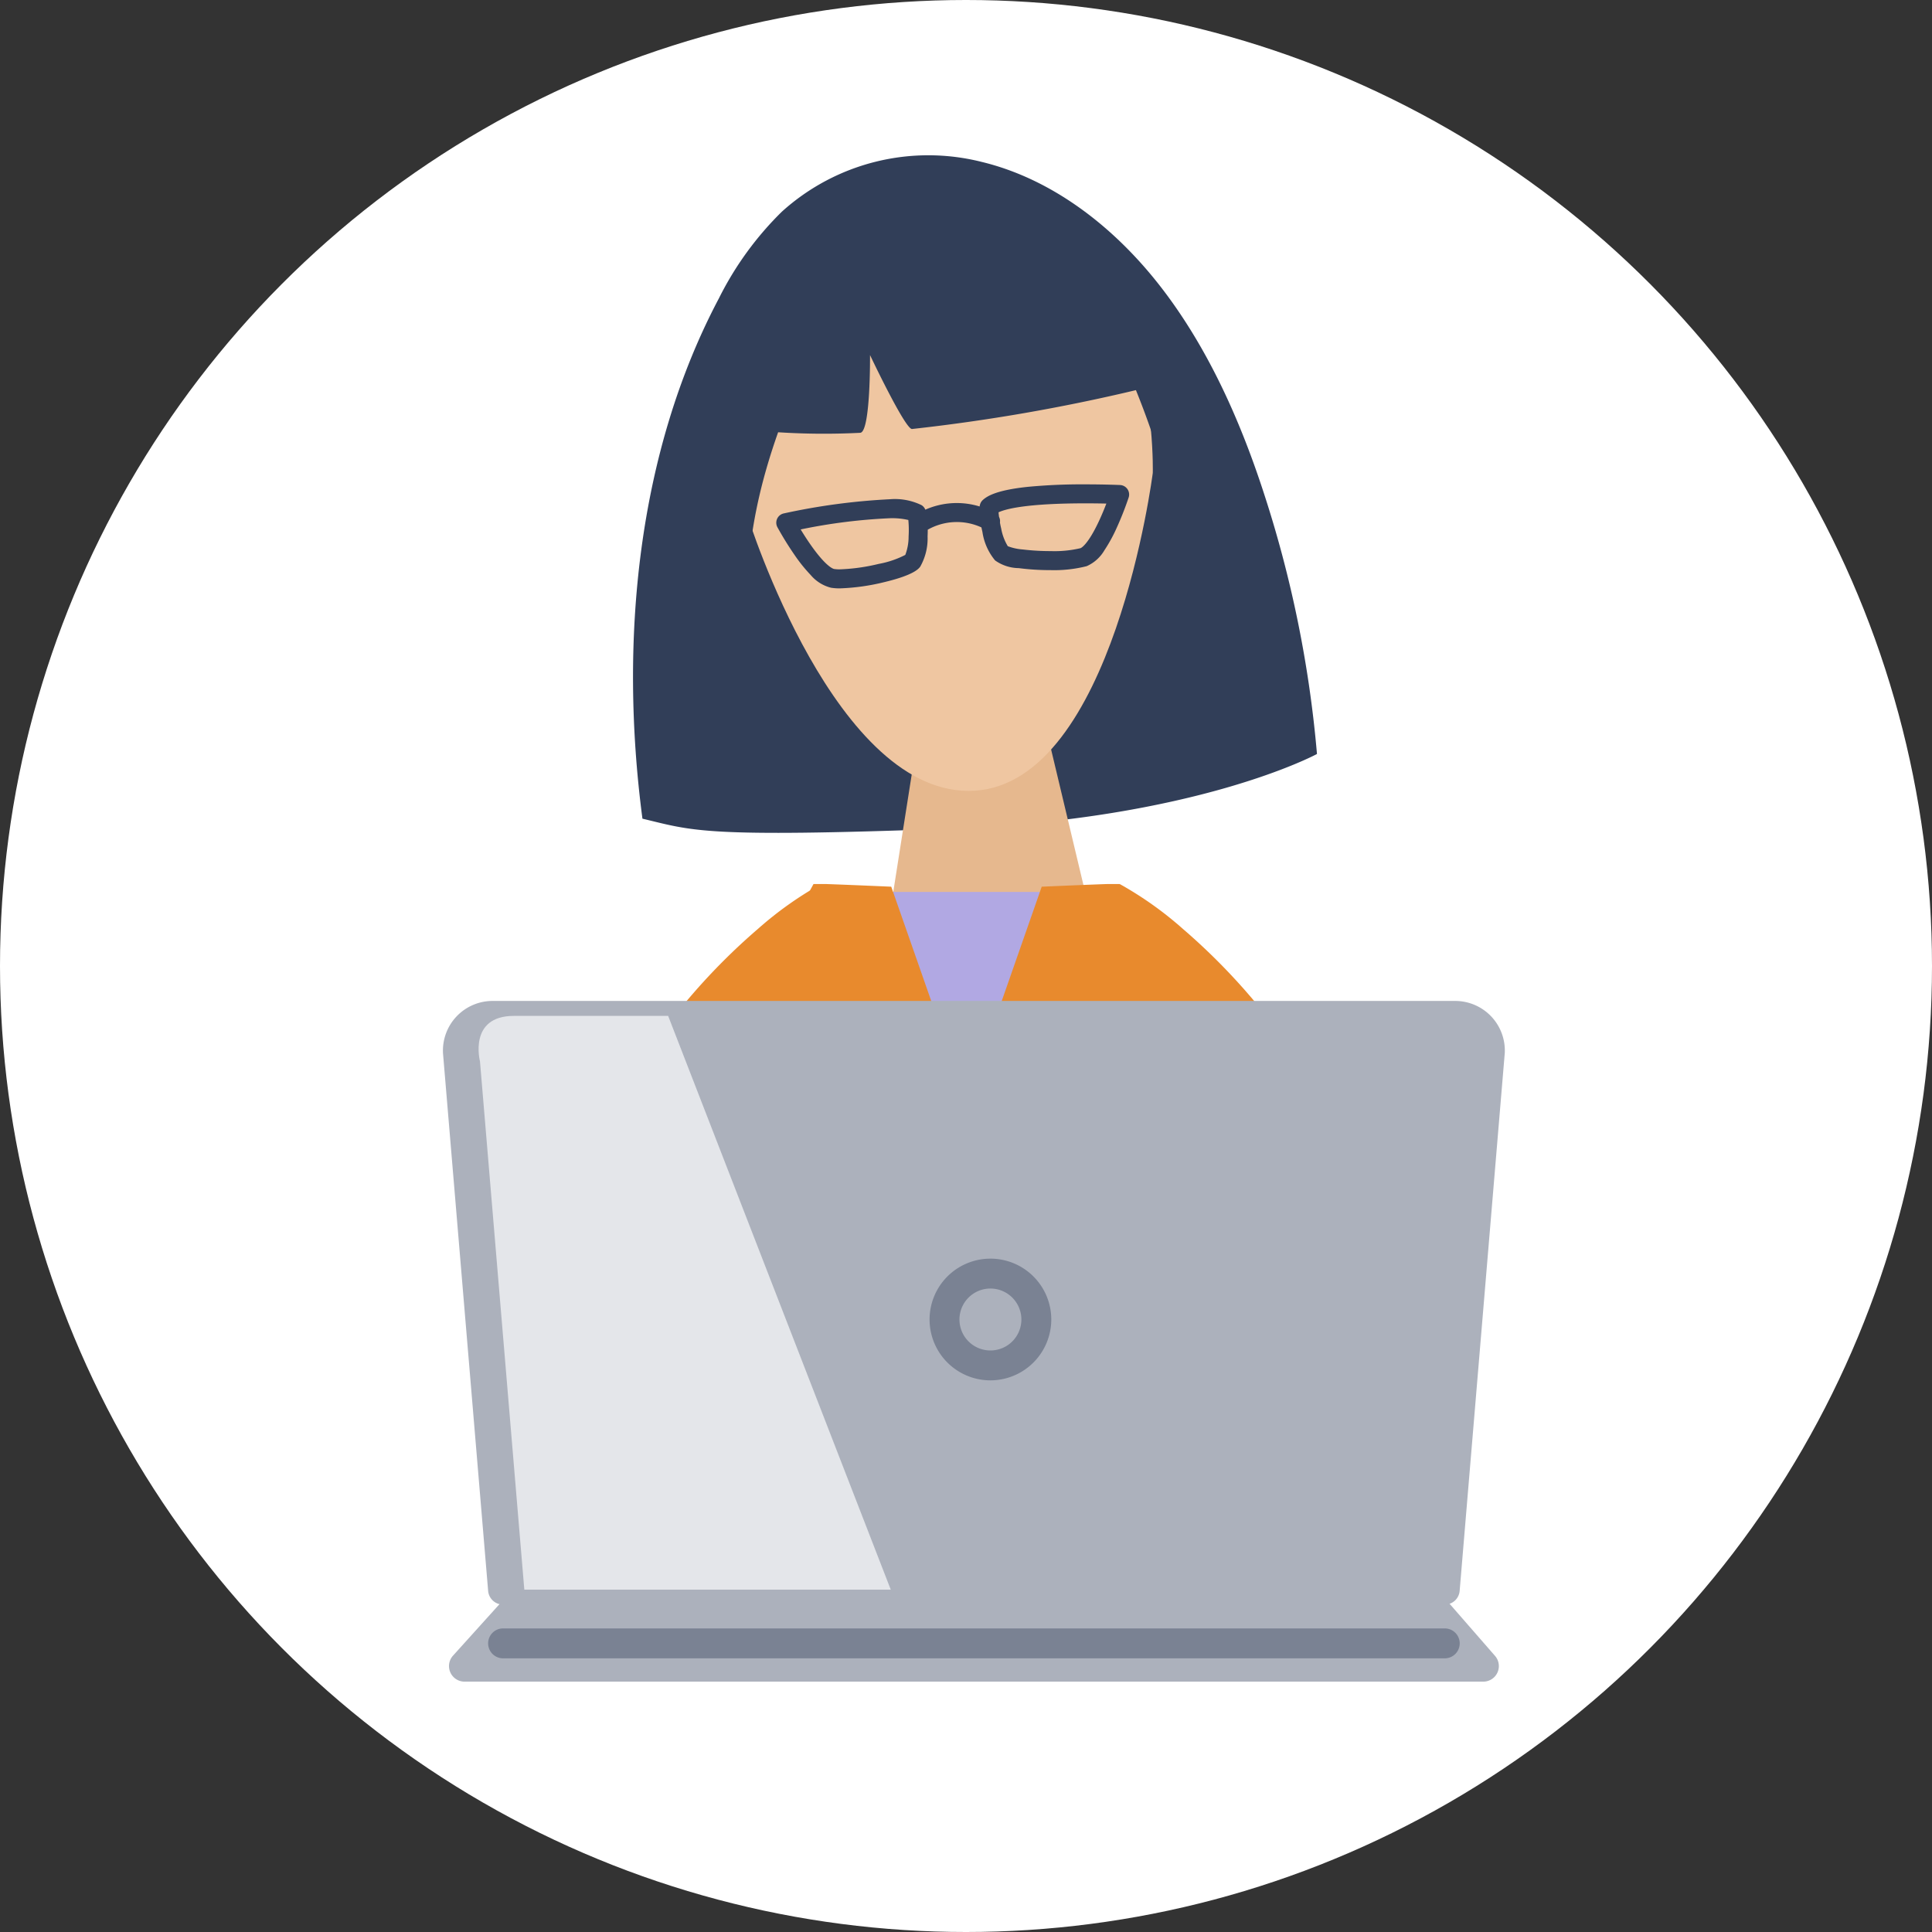<svg xmlns="http://www.w3.org/2000/svg" width="192.674" height="192.674" viewBox="0 0 192.674 192.674"><rect x="0" y="0" width="192.674" height="192.674" fill="#333333" stroke="none"/><g transform="translate(-1149.809 -1506.979)"><circle cx="96.337" cy="96.337" r="96.337" transform="translate(1149.809 1506.979)" fill="#fff"/><g transform="translate(0 3)"><g transform="translate(0.99 2.735)"><g transform="translate(1211.949 1516.755)"><path d="M99.228,61.181a115.712,115.712,0,0,0-5.312-26.058c-2.437-7.482-5.715-14.7-10.385-20.675S72.709,3.812,65.819,2.141A21.779,21.779,0,0,0,45.86,7.1a32.27,32.27,0,0,0-6.272,8.633c-8.143,15.376-9.963,34.166-7.63,51.9,5.065,1.2,5.915,1.912,30.57,1S99.228,61.181,99.228,61.181Z" transform="translate(-31.019 -1.499)" fill="#313e58"/><path d="M0,0,9.783,41.01h7.056L23.285,0Z" transform="translate(47.588 83.935) rotate(180)" fill="#e6b88e"/><path d="M.057,30.9S7.369,59.513,21.235,59.374,40.618,28.657,40.618,28.657,43-.575,21.235.009C-2.167-.538.057,30.9.057,30.9Z" transform="translate(9.772 5.161) rotate(-3)" fill="#efc6a1"/><path d="M40.147,41.859c-1.029-9.3-.441-16.537,2.67-25.313A71.748,71.748,0,0,0,51,16.6c1.046-.049.982-7.753.982-7.753s3.519,7.44,4.191,7.373A182.474,182.474,0,0,0,78.5,12.344c4.758,11.8,4.051,16.482,4.345,26.722,8.021-11.252,8.266-12.522,8.266-12.522S83.048,3.079,78.5-.639,69.149-10.713,56.631-9.92,40.806-1.926,37.436,4.39s-6.15,26.423-6.15,26.423Z" transform="translate(-28.346 11.052)" fill="#313e58"/><path d="M2204-581.8a3.892,3.892,0,0,1-2.028-1.267,15.723,15.723,0,0,1-1.62-2.016,32.069,32.069,0,0,1-1.7-2.752.947.947,0,0,1-.027-.846.948.948,0,0,1,.66-.53,64.174,64.174,0,0,1,10.591-1.415,6.045,6.045,0,0,1,3.155.592.946.946,0,0,1,.343.383c.01.021.02.042.029.064a7.906,7.906,0,0,1,1.251-.428,7.753,7.753,0,0,1,4.164.111,1.451,1.451,0,0,1,.041-.2.946.946,0,0,1,.274-.443c.45-.41,1.41-.994,4.517-1.318a56.862,56.862,0,0,1,5.729-.245h0c1.945,0,3.382.063,3.443.066a.947.947,0,0,1,.737.408.948.948,0,0,1,.122.833,31.774,31.774,0,0,1-1.18,3,15.448,15.448,0,0,1-1.234,2.26,3.84,3.84,0,0,1-1.776,1.593,13.167,13.167,0,0,1-3.593.394,24.358,24.358,0,0,1-3.183-.2,4.149,4.149,0,0,1-2.355-.769,5.737,5.737,0,0,1-1.263-2.844c-.024-.1-.059-.26-.1-.449a5.891,5.891,0,0,0-5.353.229c0,.288-.009.53-.016.671a5.7,5.7,0,0,1-.736,3.019c-.157.206-.636.831-3.54,1.529a21.315,21.315,0,0,1-4.483.633A5.4,5.4,0,0,1,2204-581.8Zm-3.032-5.819c.263.434.59.95.95,1.468,1.593,2.291,2.313,2.468,2.39,2.481a3.635,3.635,0,0,0,.566.035,19.156,19.156,0,0,0,3.868-.54,9.495,9.495,0,0,0,2.663-.9,5.143,5.143,0,0,0,.33-1.844,10.527,10.527,0,0,0-.027-1.638,7.1,7.1,0,0,0-1.83-.175A55.578,55.578,0,0,0,2200.972-587.615Zm20-.085a5.149,5.149,0,0,0,.659,1.76,5.3,5.3,0,0,0,1.5.328,23,23,0,0,0,2.779.161,11.256,11.256,0,0,0,2.975-.291c.029-.01.725-.275,1.9-2.836.263-.573.494-1.139.675-1.611-.563-.013-1.275-.024-2.066-.024-5.961,0-8.008.575-8.684.894.009.124.024.279.049.458a.953.953,0,0,1,.091.558C2220.875-588.115,2220.918-587.913,2220.969-587.7Z" transform="translate(-2184.252 624.903)" fill="#313e58"/></g><g transform="translate(1193 1589.405)"><rect width="23.711" height="67.161" transform="translate(40.506 0.79)" fill="#b1a8e3"/><path d="M1948.509,4954.952h-43.819c1.731-6.405,3.78-13.032,6.087-19.7,2.122-6.126,4.476-12.328,7-18.432A295.1,295.1,0,0,1,1931.988,4887h1.2c2.116.073,6.512.264,6.552.267l4.436,12.677c.2,6.576,1.113,21.456,4.334,55.007Z" transform="translate(-1895.039 -4887)" fill="#e88a2d"/><path d="M1949.059,4955.451h-45.022l.17-.63c1.734-6.415,3.785-13.053,6.1-19.729,2.123-6.13,4.481-12.341,7.009-18.459a295.606,295.606,0,0,1,14.237-29.876l.143-.257h1.509c2.049.07,6.476.262,6.565.267l.332.02,4.572,13.063,0,.077c.2,6.563,1.112,21.428,4.332,54.975Zm-43.715-1h42.614c-3.168-33.059-4.078-47.834-4.281-54.415l-4.3-12.285c-1.066-.046-4.431-.19-6.2-.251h-.9a295.618,295.618,0,0,0-14.044,29.515c-2.52,6.1-4.871,12.292-6.988,18.4C1909.021,4941.855,1907.036,4948.254,1905.344,4954.451Z" transform="translate(-1895.039 -4887)" fill="rgba(0,0,0,0)"/><path d="M2009.834,4954.951h-43.819c3.221-33.553,4.136-48.432,4.335-55.007l4.435-12.677.136-.005c2.9-.126,5.181-.219,6.416-.261h1.2a295.093,295.093,0,0,1,14.211,29.824c2.522,6.1,4.877,12.305,7,18.432,2.309,6.669,4.357,13.3,6.087,19.694Z" transform="translate(-1915.078 -4887)" fill="#e88a2d"/><path d="M2009.834,4955.451h-44.369l.053-.548c3.221-33.548,4.134-48.413,4.333-54.975l0-.077.026-.073,4.541-12.979.319-.03c.033,0,.124-.006.165-.007,2.809-.123,5.148-.218,6.417-.261h1.51l.143.257a295.644,295.644,0,0,1,14.237,29.876c2.523,6.106,4.881,12.316,7.009,18.459,2.313,6.681,4.364,13.318,6.1,19.728l.009.034.073.6Zm-43.268-1h42.615c-1.69-6.191-3.676-12.591-5.906-19.032-2.121-6.124-4.472-12.316-6.988-18.4a295.607,295.607,0,0,0-14.043-29.515h-.9c-1.238.042-3.489.134-6.2.252l-4.3,12.284C1970.645,4906.616,1969.734,4921.39,1966.566,4954.451Z" transform="translate(-1915.078 -4887)" fill="rgba(0,0,0,0)"/><path d="M1913.381,4954.951h-15.188a203.228,203.228,0,0,1,3.8-26.777c1.907-8.419,4.463-15.1,7.814-20.434a78.517,78.517,0,0,1,7.286-9.852,62.592,62.592,0,0,1,6.424-6.395,35.66,35.66,0,0,1,6.322-4.493l5.134,4.564a150.331,150.331,0,0,0-8.342,17.44c-2.659,6.442-5.053,13.174-7.117,20.008A218.491,218.491,0,0,0,1913.381,4954.951Z" transform="translate(-1892.13 -4887)" fill="#e88a2d"/><path d="M1897.646,4955.451l.049-.545a203.7,203.7,0,0,1,3.815-26.843c1.919-8.473,4.5-15.208,7.878-20.589a79.055,79.055,0,0,1,7.333-9.915,63.152,63.152,0,0,1,6.476-6.446,36.211,36.211,0,0,1,6.434-4.565l.3-.141,5.686,5.055-.21.361a152.121,152.121,0,0,0-8.307,17.372c-2.652,6.425-5.041,13.142-7.1,19.962a217.973,217.973,0,0,0-6.124,25.879l-.072.415Zm32.125-67.845a38.152,38.152,0,0,0-5.926,4.268,62.028,62.028,0,0,0-6.372,6.343,77.994,77.994,0,0,0-7.239,9.789c-3.321,5.284-5.856,11.917-7.749,20.278a200.363,200.363,0,0,0-3.745,26.167h14.22a219.079,219.079,0,0,1,6.08-25.582c2.068-6.852,4.468-13.6,7.133-20.055a156.308,156.308,0,0,1,8.167-17.146Z" transform="translate(-1892.13 -4887)" fill="rgba(0,0,0,0)"/><path d="M2020.644,4954.951h-16.086a218.509,218.509,0,0,0-6.138-25.938c-2.063-6.836-4.458-13.567-7.117-20.008a150.418,150.418,0,0,0-8.341-17.44L1988.1,4887a35.478,35.478,0,0,1,6.322,4.493,62.5,62.5,0,0,1,6.424,6.395,78.527,78.527,0,0,1,7.286,9.852c3.339,5.312,5.979,11.98,8.07,20.387a207.055,207.055,0,0,1,4.448,26.824Z" transform="translate(-1920.616 -4887)" fill="#e88a2d"/><path d="M2004.137,4955.451l-.072-.415a217.982,217.982,0,0,0-6.124-25.879c-2.058-6.817-4.447-13.534-7.1-19.962a150.3,150.3,0,0,0-8.309-17.376l-.21-.354,5.695-5.063.3.151a35.513,35.513,0,0,1,6.423,4.56,63.035,63.035,0,0,1,6.476,6.446,79.028,79.028,0,0,1,7.332,9.915c3.368,5.357,6.028,12.074,8.132,20.532a207.536,207.536,0,0,1,4.46,26.889l.062.556Zm-20.538-63.784a158.143,158.143,0,0,1,8.167,17.146c2.666,6.459,5.066,13.206,7.133,20.055a219.131,219.131,0,0,1,6.08,25.583h15.107a204.379,204.379,0,0,0-4.374-26.2c-2.078-8.354-4.7-14.975-8.008-20.241a77.991,77.991,0,0,0-7.239-9.789,61.972,61.972,0,0,0-6.372-6.343,38.128,38.128,0,0,0-5.926-4.268Z" transform="translate(-1920.616 -4887)" fill="rgba(0,0,0,0)"/><g transform="translate(0 11.661)"><path d="M8.548,58.681H7.289L1.008,65.64a1.552,1.552,0,0,0,1.123,2.6H103.768a1.551,1.551,0,0,0,1.123-2.6l-5.648-6.478H98.019" transform="translate(-0.004 -0.356)" fill="#acb1bc"/><rect width="105.893" height="67.879" transform="translate(0 0.001)" fill="none"/><path d="M99.929,65.941H6.017a1.491,1.491,0,0,1,0-2.982H99.929a1.491,1.491,0,0,1,0,2.982" transform="translate(-0.027 -0.382)" fill="#7a8293"/><rect width="105.893" height="67.879" transform="translate(0 0.001)" fill="none"/><path d="M99.9,60.2H5.989A1.491,1.491,0,0,1,4.5,58.834l-4.5-53.6A4.95,4.95,0,0,1,4.948,0h95.994a4.95,4.95,0,0,1,4.945,5.184l-4.5,53.649A1.492,1.492,0,0,1,99.9,60.2m-1.371-2.982Z" transform="translate(0 0)" fill="#acb1bc"/><path d="M20.344,1.5l22.2,57.218H6L1.578,6.033S.391,1.5,4.958,1.5H20.344Z" transform="translate(2.108 -0.009)" fill="#e4e6ea"/><path d="M54.888,37.995a6.069,6.069,0,1,1,6.069-6.07,6.077,6.077,0,0,1-6.069,6.07m0-9.157a3.088,3.088,0,1,0,3.087,3.087,3.091,3.091,0,0,0-3.087-3.087" transform="translate(-0.296 -0.157)" fill="#7a8293"/></g></g></g></g></g></svg>